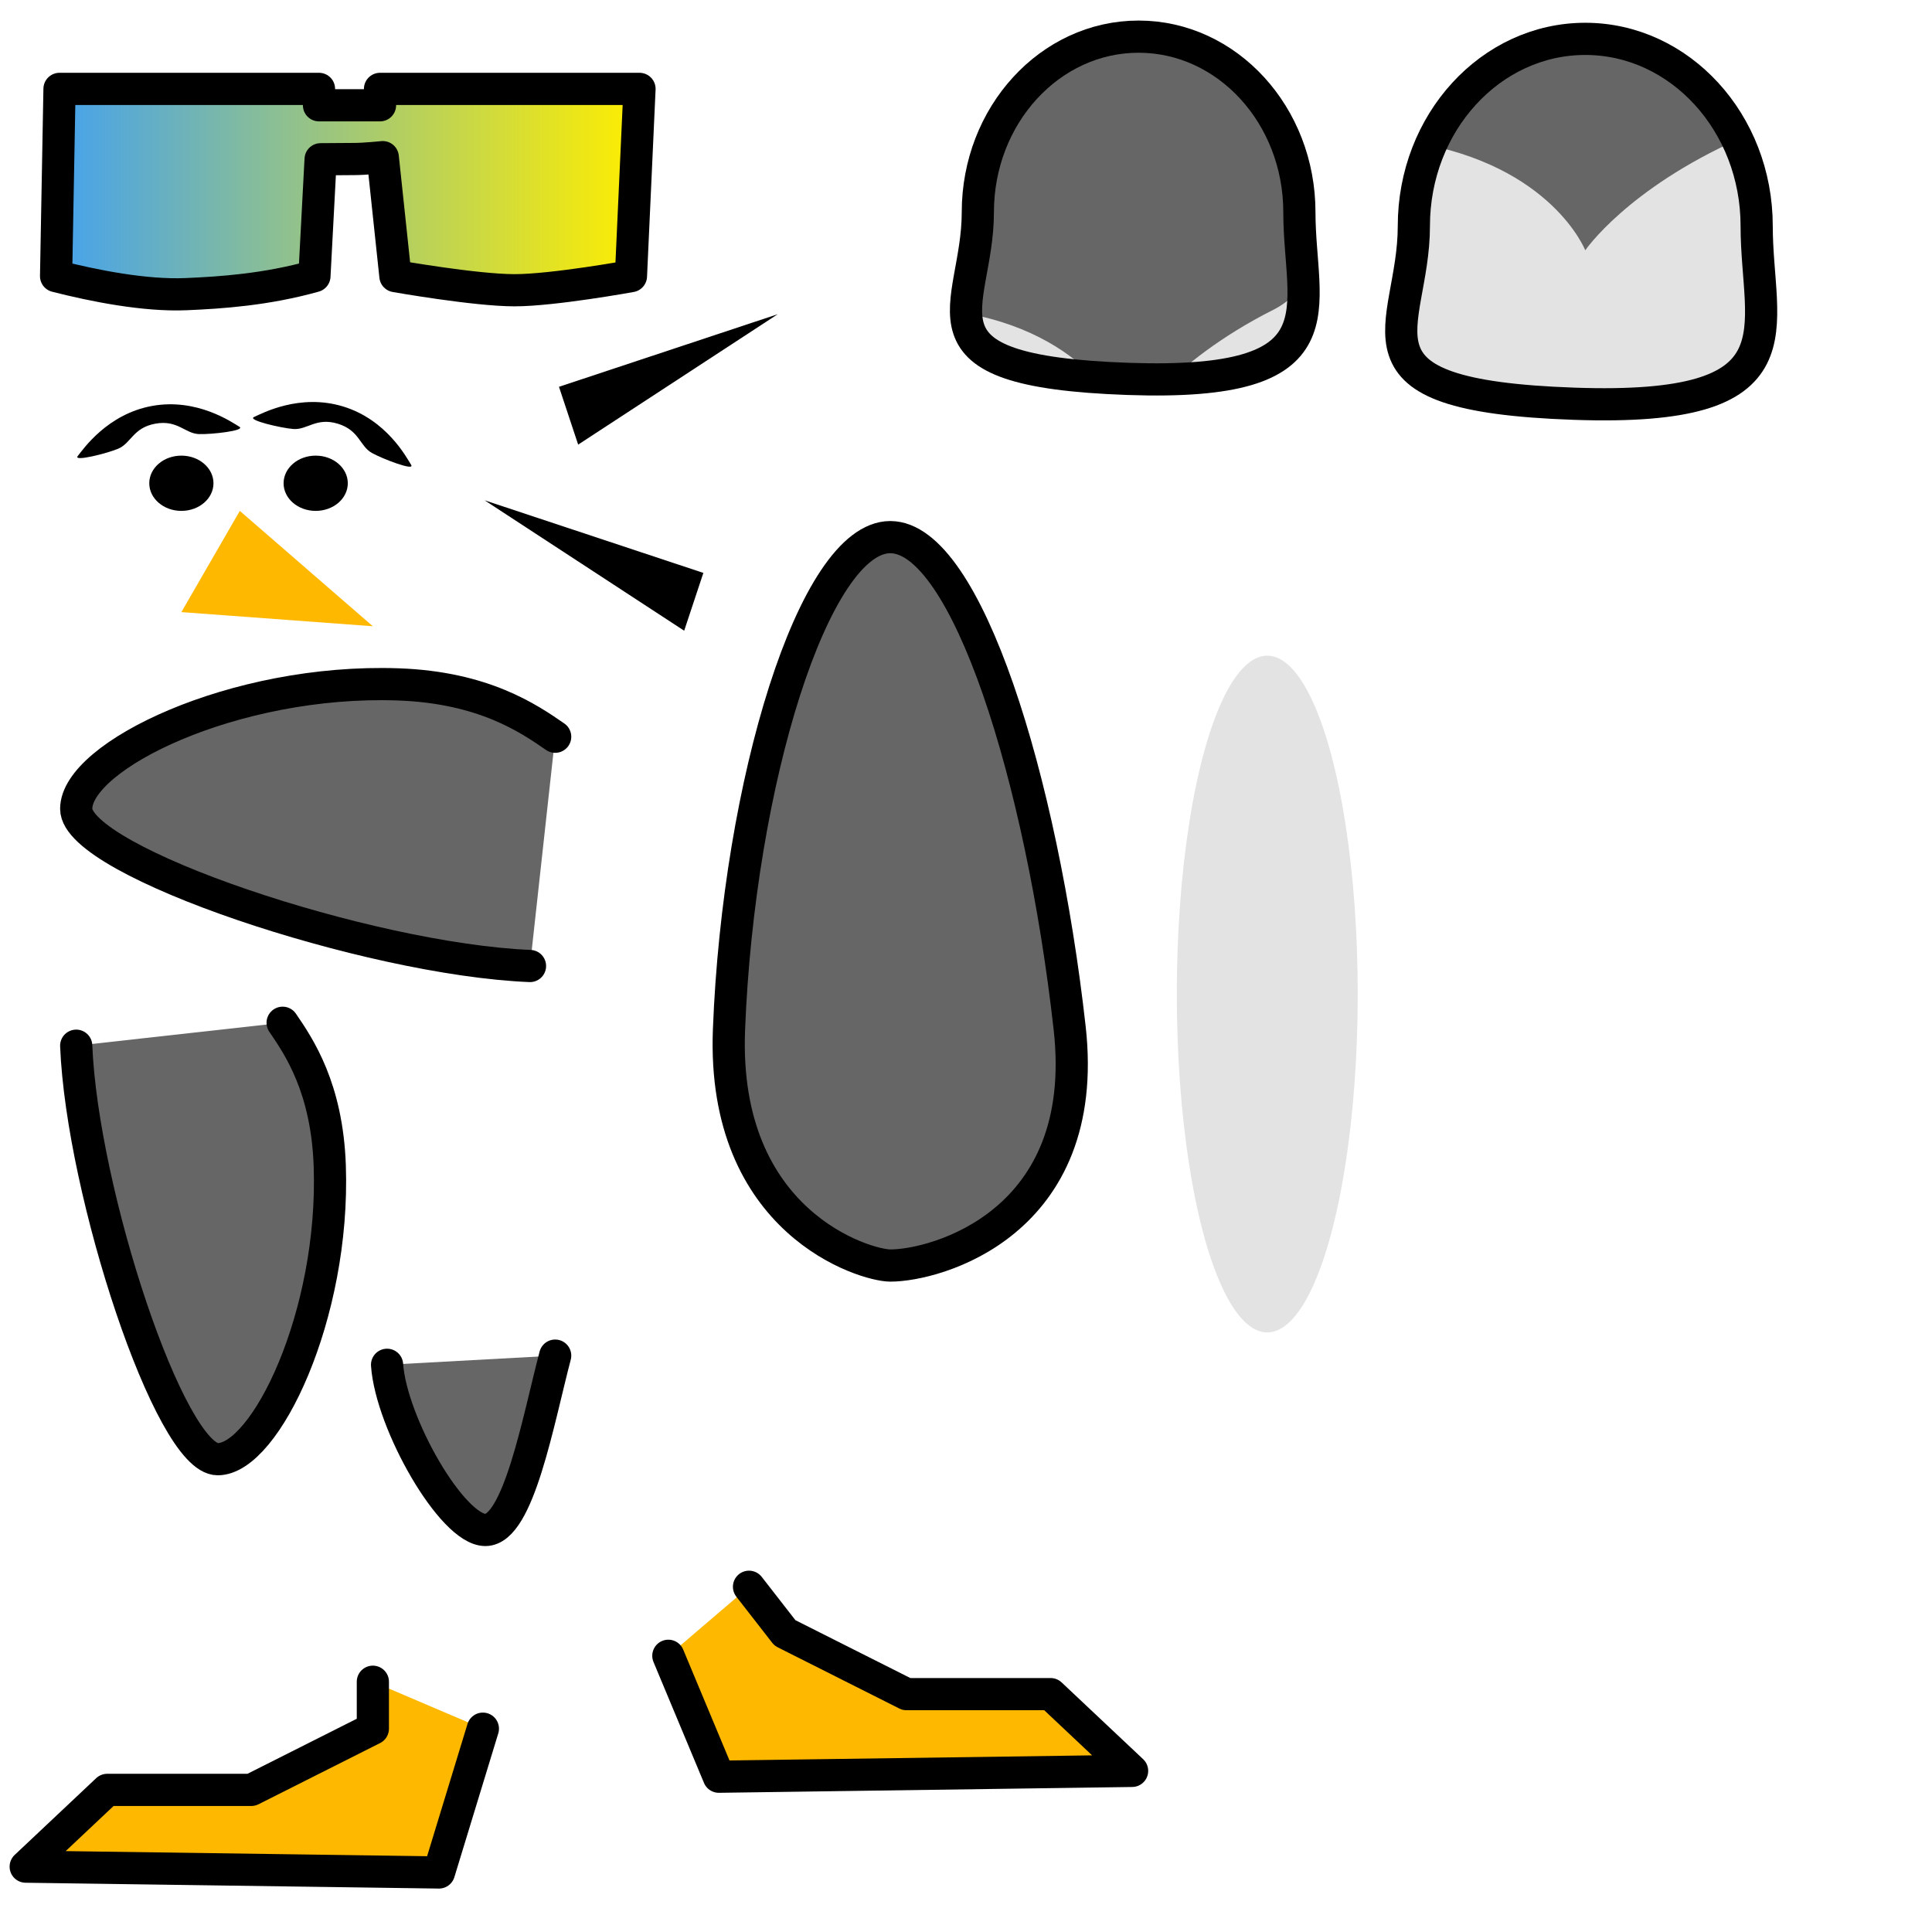 <?xml version="1.0" encoding="UTF-8" standalone="no"?><!DOCTYPE svg PUBLIC "-//W3C//DTD SVG 1.1//EN" "http://www.w3.org/Graphics/SVG/1.1/DTD/svg11.dtd"><svg width="100%" height="100%" viewBox="0 0 500 500" version="1.1" xmlns="http://www.w3.org/2000/svg" xmlns:xlink="http://www.w3.org/1999/xlink" xml:space="preserve" xmlns:serif="http://www.serif.com/" style="fill-rule:evenodd;clip-rule:evenodd;stroke-linecap:round;stroke-linejoin:round;stroke-miterlimit:1.5;"><path d="M230.4,139.008c19.746,-0 39.227,62.713 46.428,127.06c5.666,50.642 -34.759,61.48 -46.428,61.451c-6.508,-0.017 -43.675,-11.057 -41.74,-61.025c2.469,-63.794 21.995,-127.486 41.74,-127.486Z" style="fill:#666;stroke:#000;stroke-width:8.33px;"/><path d="M137.163,250c-41.842,-1.713 -117.441,-26.973 -117.441,-40.671c0,-13.698 40.893,-33.706 83.337,-32.209c22.118,0.781 33.805,8.831 40.62,13.548" style="fill:#666;stroke:#000;stroke-width:8.33px;"/><path d="M19.722,270.627c1.543,38.126 24.286,107.013 36.62,107.013c12.334,-0 30.348,-37.262 29,-75.938c-0.703,-20.153 -7.951,-30.803 -12.198,-37.013" style="fill:#666;stroke:#000;stroke-width:8.33px;"/><path d="M100.173,353.207c1.072,15.23 16.873,42.748 25.442,42.748c8.569,-0 13.641,-28.271 18.064,-45.12" style="fill:#666;stroke:#000;stroke-width:8.33px;"/><ellipse cx="327.969" cy="257.259" rx="23.41" ry="87.572" style="fill:#e3e3e3;"/><path d="M182.03,148.267l-56.609,-18.786l51.644,33.747l4.965,-14.961Z"/><path d="M144.663,100.103l56.61,-18.786l-51.645,33.748l-4.965,-14.962Z"/><path d="M410.265,10.058c24.483,-0 44.36,21.707 44.36,48.445c-0,26.737 12.878,48.083 -47.267,45.984c-62,-2.163 -41.453,-19.247 -41.453,-45.984c-0,-26.738 19.877,-48.445 44.36,-48.445Z" style="fill:#e3e3e3;"/><clipPath id="_clip1"><path d="M410.265,10.058c24.483,-0 44.36,21.707 44.36,48.445c-0,26.737 12.878,48.083 -47.267,45.984c-62,-2.163 -41.453,-19.247 -41.453,-45.984c-0,-26.738 19.877,-48.445 44.36,-48.445Z"/></clipPath><g clip-path="url(#_clip1)"><path d="M411.92,-43.171c21.712,-0 72.323,63.832 38.229,79.092c-29.14,13.042 -39.884,28.858 -39.884,28.858c-0,0 -8.655,-22.042 -44.36,-27.936c-35.808,-5.91 24.303,-80.014 46.015,-80.014Z" style="fill:#666;"/></g><path d="M410.265,10.058c24.483,-0 44.36,21.707 44.36,48.445c-0,26.737 12.878,48.083 -47.267,45.984c-62,-2.163 -41.453,-19.247 -41.453,-45.984c-0,-26.738 19.877,-48.445 44.36,-48.445Z" style="fill:none;stroke:#000;stroke-width:8.33px;"/><path d="M294.67,9.485c22.964,0 41.609,20.361 41.609,45.44c-0,25.079 12.079,45.101 -44.335,43.132c-58.154,-2.029 -38.882,-18.053 -38.882,-43.132c-0,-25.079 18.644,-45.44 41.608,-45.44Z" style="fill:#e3e3e3;"/><clipPath id="_clip2"><path d="M294.67,9.485c22.964,0 41.609,20.361 41.609,45.44c-0,25.079 12.079,45.101 -44.335,43.132c-58.154,-2.029 -38.882,-18.053 -38.882,-43.132c-0,-25.079 18.644,-45.44 41.608,-45.44Z"/></clipPath><g clip-path="url(#_clip2)"><path d="M293.626,-3.497c20.365,-0 67.837,67.549 35.858,83.698c-27.333,13.802 -37.41,30.539 -37.41,30.539c-0,-0 -8.118,-23.326 -41.608,-29.563c-33.587,-6.254 22.795,-84.674 43.16,-84.674Z" style="fill:#666;"/></g><path d="M294.67,9.485c22.964,0 41.609,20.361 41.609,45.44c-0,25.079 12.079,45.101 -44.335,43.132c-58.154,-2.029 -38.882,-18.053 -38.882,-43.132c-0,-25.079 18.644,-45.44 41.608,-45.44Z" style="fill:none;stroke:#000;stroke-width:8.33px;"/><ellipse cx="46.939" cy="125.068" rx="8.308" ry="7.15"/><ellipse cx="81.701" cy="125.068" rx="8.308" ry="7.15"/><path d="M82.555,27.248l-0,-4.244l-67.155,-0l-0.886,48.457c9.695,2.474 22.92,5.122 33.643,4.666c9.05,-0.385 20.707,-1.165 33.217,-4.666l1.6,-30.248c-0,-0 6.08,-0.06 8.713,-0.06c2.632,-0 7.376,-0.481 7.376,-0.481l3.269,30.789c0,-0 20.676,3.655 30.836,3.655c10.04,-0 30.121,-3.655 30.121,-3.655l2.214,-48.457l-67.156,-0l0,4.244l-15.792,0Z" style="fill:url(#_Linear3);stroke:#000;stroke-width:8.33px;"/><path d="M46.939,158.414l49.545,3.656l-34.421,-29.852l-15.124,26.196Z" style="fill:#ffb800;"/><path d="M96.495,435.232l-0,12.149l-31.46,15.84l-37.29,-0l-21.093,19.865l106.952,1.508l11.363,-37.213" style="fill:#ffb800;stroke:#000;stroke-width:8.33px;"/><path d="M193.844,410.652l9.3,11.948l31.46,15.839l37.29,0l21.093,19.866l-106.952,1.507l-13.067,-31.296" style="fill:#ffb800;stroke:#000;stroke-width:8.33px;"/><path d="M61.962,110.446c-2.021,-1.215 -11.032,-7.486 -22.588,-5.392c-11.556,2.094 -17.794,11.129 -19.26,12.975c-1.22,1.537 7.523,-0.669 10.462,-1.895c3.348,-1.398 3.852,-5.441 9.63,-6.488c5.778,-1.047 7.668,2.563 11.294,2.696c3.181,0.117 12.143,-0.885 10.462,-1.896Z"/><path d="M65.723,107.927c2.148,-0.972 11.826,-6.156 23.061,-2.735c11.235,3.421 16.382,13.118 17.624,15.122c1.034,1.668 -7.395,-1.538 -10.171,-3.097c-3.164,-1.776 -3.195,-5.85 -8.812,-7.561c-5.617,-1.71 -7.914,1.656 -11.531,1.368c-3.173,-0.253 -11.958,-2.289 -10.171,-3.097Z"/><defs><linearGradient id="_Linear3" x1="0" y1="0" x2="1" y2="0" gradientUnits="userSpaceOnUse" gradientTransform="matrix(150.988,0,0,53.175,14.514,49.591)"><stop offset="0" style="stop-color:#45a2ed;stop-opacity:1"/><stop offset="1" style="stop-color:#fe0;stop-opacity:1"/></linearGradient></defs></svg>